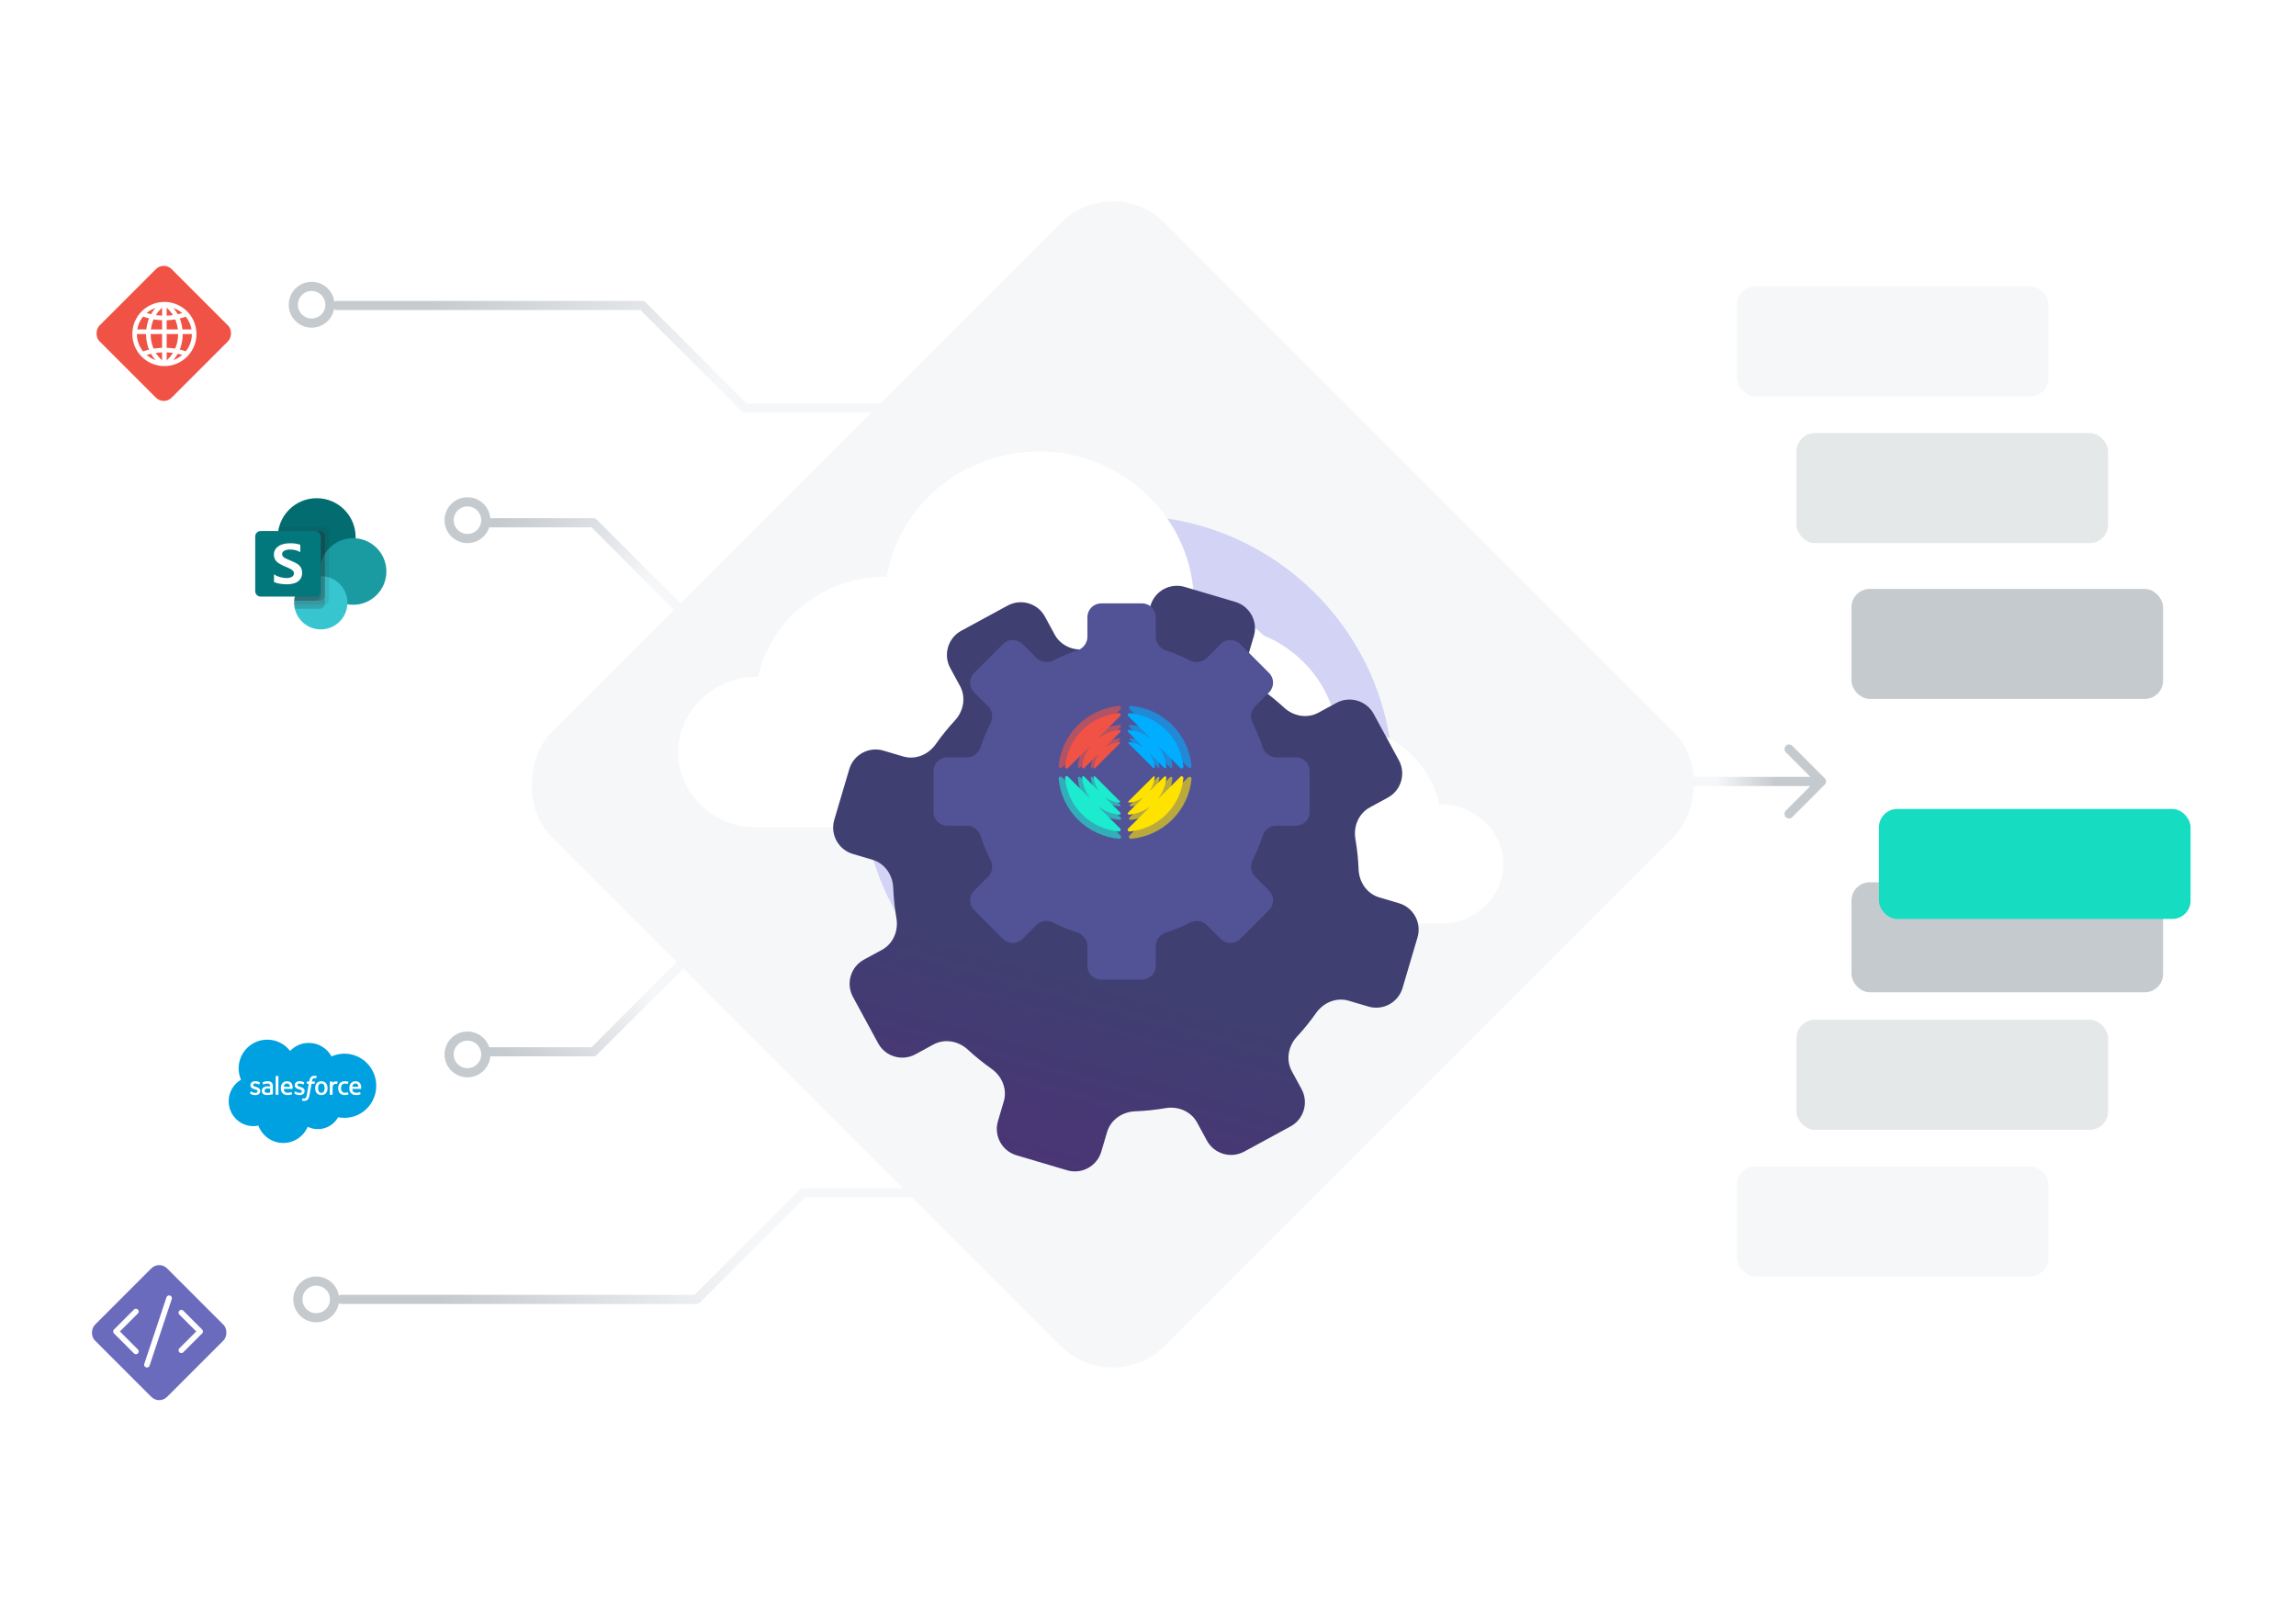 <svg viewBox="0 0 501 352" fill="none" xmlns="http://www.w3.org/2000/svg">
<path d="M230.5 260.235H175.25L152 283.485H74.5" stroke="url(#paint0_linear)" stroke-width="2" stroke-linecap="round" stroke-linejoin="round"/>
<path d="M363 170.485H396" stroke="url(#paint1_linear)" stroke-width="2" stroke-linecap="round" stroke-linejoin="round"/>
<path d="M390.385 177.556L397.456 170.485L390.385 163.414" stroke="#C5CACF" stroke-width="2" stroke-linecap="round" stroke-linejoin="round"/>
<path d="M73.5 66.647L140.162 66.647L162.5 88.985H226.5" stroke="url(#paint2_linear)" stroke-width="2" stroke-linecap="round" stroke-linejoin="round"/>
<path d="M106.146 114.058L129.5 114.058L149 133.558L178.61 133.558" stroke="url(#paint3_linear)" stroke-width="2" stroke-linecap="round" stroke-linejoin="round"/>
<path d="M106.146 229.466L129.5 229.466L149 209.966L178.61 209.966" stroke="url(#paint4_linear)" stroke-width="2" stroke-linecap="round" stroke-linejoin="round"/>
<g filter="url(#filter0_d)">
<path d="M63.3 222.279C64.338 221.197 65.784 220.525 67.383 220.525C69.508 220.525 71.363 221.711 72.35 223.47C73.209 223.087 74.159 222.873 75.158 222.873C78.992 222.873 82.1 226.009 82.1 229.876C82.1 233.743 78.992 236.879 75.158 236.879C74.699 236.879 74.241 236.833 73.791 236.742C72.921 238.294 71.264 239.342 69.362 239.342C68.565 239.342 67.812 239.158 67.142 238.831C66.26 240.905 64.206 242.359 61.812 242.359C59.319 242.359 57.194 240.781 56.379 238.569C56.023 238.645 55.653 238.684 55.274 238.684C52.306 238.684 49.9 236.253 49.9 233.254C49.9 231.244 50.981 229.489 52.587 228.55C52.257 227.789 52.073 226.949 52.073 226.066C52.073 222.617 54.873 219.82 58.327 219.82C60.355 219.82 62.157 220.785 63.3 222.279Z" fill="#00A1E0"/>
<path d="M54.564 231.508C54.544 231.561 54.571 231.572 54.577 231.581C54.638 231.625 54.7 231.657 54.761 231.692C55.09 231.866 55.4 231.917 55.724 231.917C56.385 231.917 56.795 231.566 56.795 231V230.989C56.795 230.466 56.332 230.276 55.898 230.139L55.841 230.121C55.514 230.015 55.231 229.923 55.231 229.707V229.696C55.231 229.511 55.396 229.376 55.652 229.376C55.937 229.376 56.274 229.47 56.492 229.59C56.492 229.59 56.555 229.632 56.579 229.57C56.592 229.537 56.702 229.24 56.713 229.208C56.725 229.173 56.703 229.148 56.681 229.134C56.433 228.983 56.09 228.88 55.735 228.88L55.669 228.88C55.064 228.88 54.642 229.245 54.642 229.769V229.78C54.642 230.331 55.108 230.51 55.544 230.635L55.614 230.657C55.932 230.754 56.206 230.838 56.206 231.062V231.073C56.206 231.278 56.028 231.43 55.741 231.43C55.629 231.43 55.274 231.428 54.89 231.185C54.843 231.158 54.816 231.138 54.781 231.117C54.762 231.105 54.715 231.084 54.694 231.147L54.564 231.508ZM64.233 231.508C64.213 231.561 64.241 231.572 64.247 231.581C64.308 231.625 64.369 231.657 64.431 231.692C64.759 231.866 65.07 231.917 65.394 231.917C66.054 231.917 66.464 231.566 66.464 231V230.989C66.464 230.466 66.002 230.276 65.567 230.139L65.511 230.121C65.183 230.015 64.901 229.923 64.901 229.707V229.696C64.901 229.511 65.066 229.376 65.322 229.376C65.606 229.376 65.944 229.47 66.161 229.59C66.161 229.59 66.225 229.632 66.248 229.57C66.261 229.537 66.371 229.24 66.383 229.208C66.395 229.173 66.373 229.148 66.351 229.134C66.102 228.983 65.759 228.88 65.404 228.88L65.338 228.88C64.734 228.88 64.312 229.245 64.312 229.769V229.78C64.312 230.331 64.777 230.51 65.213 230.635L65.284 230.657C65.602 230.754 65.876 230.838 65.876 231.062V231.073C65.876 231.278 65.697 231.43 65.41 231.43C65.299 231.43 64.943 231.428 64.559 231.185C64.513 231.158 64.486 231.139 64.451 231.117C64.439 231.109 64.383 231.087 64.364 231.147L64.233 231.508ZM70.835 230.4C70.835 230.72 70.775 230.972 70.657 231.15C70.541 231.326 70.366 231.412 70.121 231.412C69.875 231.412 69.701 231.326 69.586 231.15C69.471 230.972 69.412 230.72 69.412 230.4C69.412 230.081 69.471 229.83 69.586 229.653C69.701 229.479 69.875 229.394 70.121 229.394C70.366 229.394 70.541 229.479 70.658 229.653C70.775 229.83 70.835 230.081 70.835 230.4ZM71.386 229.808C71.332 229.625 71.247 229.463 71.135 229.329C71.023 229.194 70.88 229.086 70.712 229.007C70.543 228.928 70.344 228.888 70.121 228.888C69.897 228.888 69.698 228.928 69.529 229.007C69.361 229.086 69.219 229.194 69.106 229.329C68.994 229.464 68.909 229.625 68.855 229.808C68.801 229.99 68.774 230.189 68.774 230.4C68.774 230.612 68.801 230.811 68.855 230.993C68.909 231.175 68.993 231.337 69.106 231.472C69.219 231.607 69.361 231.714 69.53 231.791C69.698 231.868 69.897 231.907 70.121 231.907C70.344 231.907 70.543 231.868 70.712 231.791C70.88 231.714 71.023 231.607 71.135 231.472C71.247 231.337 71.332 231.176 71.386 230.993C71.44 230.811 71.467 230.611 71.467 230.4C71.467 230.189 71.44 229.99 71.386 229.808ZM75.913 231.326C75.895 231.273 75.843 231.293 75.843 231.293C75.763 231.324 75.678 231.352 75.587 231.366C75.495 231.38 75.393 231.388 75.284 231.388C75.018 231.388 74.806 231.308 74.654 231.152C74.502 230.995 74.416 230.741 74.417 230.398C74.418 230.086 74.493 229.851 74.629 229.672C74.763 229.494 74.968 229.403 75.24 229.403C75.468 229.403 75.641 229.429 75.823 229.486C75.823 229.486 75.867 229.505 75.887 229.448C75.935 229.314 75.971 229.218 76.023 229.071C76.037 229.029 76.001 229.011 75.989 229.006C75.917 228.978 75.748 228.933 75.621 228.914C75.501 228.895 75.362 228.886 75.207 228.886C74.975 228.886 74.769 228.925 74.592 229.004C74.416 229.082 74.267 229.191 74.148 229.325C74.03 229.46 73.94 229.622 73.88 229.804C73.82 229.986 73.79 230.186 73.79 230.398C73.79 230.855 73.913 231.225 74.157 231.496C74.401 231.767 74.768 231.905 75.246 231.905C75.528 231.905 75.818 231.848 76.026 231.766C76.026 231.766 76.066 231.746 76.049 231.7L75.913 231.326ZM76.878 230.094C76.904 229.916 76.953 229.769 77.029 229.654C77.143 229.479 77.317 229.383 77.562 229.383C77.808 229.383 77.969 229.479 78.085 229.654C78.162 229.769 78.196 229.923 78.209 230.094H76.878ZM78.734 229.704C78.688 229.527 78.572 229.349 78.496 229.267C78.375 229.138 78.258 229.047 78.141 228.997C77.989 228.932 77.806 228.889 77.606 228.889C77.374 228.889 77.162 228.928 76.99 229.008C76.819 229.089 76.674 229.199 76.561 229.336C76.447 229.473 76.362 229.636 76.308 229.821C76.253 230.005 76.226 230.205 76.226 230.416C76.226 230.632 76.254 230.832 76.311 231.012C76.368 231.194 76.458 231.354 76.581 231.486C76.704 231.62 76.862 231.725 77.051 231.797C77.238 231.87 77.466 231.908 77.728 231.907C78.267 231.905 78.551 231.785 78.668 231.72C78.689 231.709 78.708 231.689 78.683 231.631L78.561 231.289C78.543 231.238 78.491 231.257 78.491 231.257C78.358 231.307 78.168 231.396 77.725 231.395C77.436 231.394 77.221 231.309 77.087 231.175C76.949 231.039 76.881 230.838 76.869 230.554L78.736 230.556C78.736 230.556 78.785 230.555 78.79 230.508C78.792 230.488 78.854 230.124 78.734 229.704ZM61.931 230.094C61.958 229.916 62.006 229.769 62.082 229.654C62.196 229.479 62.37 229.383 62.615 229.383C62.86 229.383 63.022 229.479 63.139 229.654C63.215 229.769 63.249 229.923 63.262 230.094H61.931ZM63.787 229.704C63.74 229.527 63.624 229.349 63.548 229.267C63.428 229.138 63.311 229.047 63.194 228.997C63.042 228.932 62.859 228.889 62.659 228.889C62.427 228.889 62.215 228.928 62.043 229.008C61.871 229.089 61.727 229.199 61.614 229.336C61.5 229.473 61.415 229.636 61.361 229.821C61.307 230.005 61.279 230.205 61.279 230.416C61.279 230.632 61.307 230.832 61.364 231.012C61.42 231.194 61.511 231.354 61.634 231.486C61.757 231.62 61.914 231.725 62.103 231.797C62.291 231.87 62.519 231.908 62.781 231.907C63.32 231.905 63.604 231.785 63.721 231.72C63.741 231.709 63.761 231.689 63.736 231.631L63.615 231.289C63.596 231.238 63.544 231.257 63.544 231.257C63.411 231.307 63.221 231.396 62.778 231.395C62.489 231.394 62.274 231.309 62.14 231.175C62.002 231.039 61.934 230.838 61.922 230.554L63.789 230.556C63.789 230.556 63.838 230.555 63.843 230.508C63.844 230.488 63.907 230.124 63.787 229.704ZM57.897 231.316C57.824 231.258 57.814 231.243 57.789 231.205C57.752 231.148 57.733 231.067 57.733 230.963C57.733 230.799 57.788 230.681 57.9 230.601C57.898 230.602 58.06 230.462 58.441 230.467C58.709 230.47 58.947 230.51 58.947 230.51V231.358H58.948C58.948 231.358 58.711 231.409 58.444 231.425C58.064 231.448 57.895 231.316 57.897 231.316ZM58.639 230.005C58.564 229.999 58.465 229.996 58.348 229.996C58.188 229.996 58.033 230.016 57.888 230.055C57.742 230.094 57.611 230.155 57.498 230.236C57.386 230.316 57.293 230.422 57.228 230.544C57.162 230.667 57.128 230.811 57.128 230.974C57.128 231.139 57.157 231.283 57.214 231.4C57.27 231.518 57.353 231.616 57.457 231.692C57.561 231.767 57.689 231.823 57.837 231.856C57.984 231.89 58.15 231.907 58.331 231.907C58.523 231.907 58.714 231.891 58.898 231.86C59.081 231.828 59.306 231.783 59.368 231.769C59.412 231.758 59.456 231.747 59.499 231.735C59.546 231.724 59.542 231.674 59.542 231.674L59.541 229.967C59.541 229.593 59.441 229.316 59.244 229.144C59.048 228.972 58.76 228.885 58.387 228.885C58.247 228.885 58.022 228.905 57.887 228.932C57.887 228.932 57.479 229.011 57.311 229.142C57.311 229.142 57.275 229.165 57.295 229.216L57.427 229.571C57.443 229.617 57.488 229.601 57.488 229.601C57.488 229.601 57.502 229.596 57.519 229.586C57.878 229.391 58.332 229.397 58.332 229.397C58.534 229.397 58.689 229.437 58.793 229.518C58.895 229.595 58.947 229.713 58.947 229.962V230.041C58.786 230.018 58.639 230.005 58.639 230.005ZM73.693 229.043C73.707 229.001 73.677 228.981 73.665 228.976C73.633 228.964 73.474 228.93 73.352 228.922C73.118 228.908 72.987 228.948 72.871 229C72.755 229.052 72.627 229.137 72.555 229.232V229.005C72.555 228.974 72.533 228.948 72.501 228.948H72.023C71.992 228.948 71.969 228.974 71.969 229.005V231.789C71.969 231.82 71.995 231.846 72.026 231.846H72.517C72.532 231.846 72.546 231.84 72.556 231.829C72.567 231.819 72.573 231.804 72.573 231.789V230.398C72.573 230.212 72.594 230.026 72.635 229.909C72.675 229.793 72.73 229.7 72.798 229.634C72.867 229.568 72.944 229.521 73.029 229.495C73.116 229.469 73.212 229.46 73.279 229.46C73.377 229.46 73.484 229.485 73.484 229.485C73.52 229.489 73.54 229.467 73.552 229.435C73.584 229.349 73.675 229.094 73.693 229.043Z" fill="white"/>
<path d="M69.09 227.753C69.03 227.734 68.976 227.722 68.906 227.709C68.834 227.696 68.749 227.689 68.652 227.689C68.314 227.689 68.048 227.785 67.862 227.973C67.676 228.16 67.55 228.445 67.486 228.82L67.463 228.946H67.04C67.04 228.946 66.988 228.944 66.977 229L66.908 229.388C66.903 229.425 66.919 229.449 66.969 229.449H67.381L66.963 231.784C66.93 231.972 66.892 232.127 66.851 232.244C66.81 232.36 66.77 232.447 66.72 232.51C66.673 232.57 66.628 232.615 66.55 232.641C66.486 232.663 66.411 232.673 66.33 232.673C66.285 232.673 66.225 232.666 66.18 232.657C66.136 232.648 66.113 232.638 66.08 232.624C66.08 232.624 66.031 232.606 66.012 232.654C65.997 232.694 65.887 232.996 65.874 233.033C65.861 233.07 65.879 233.099 65.903 233.108C65.958 233.127 65.998 233.14 66.073 233.158C66.177 233.182 66.264 233.184 66.347 233.184C66.518 233.184 66.675 233.159 66.805 233.113C66.935 233.065 67.049 232.983 67.15 232.872C67.258 232.752 67.327 232.626 67.392 232.454C67.457 232.285 67.512 232.074 67.556 231.828L67.977 229.449H68.591C68.591 229.449 68.643 229.45 68.654 229.394L68.724 229.006C68.728 228.969 68.713 228.946 68.662 228.946H68.066C68.069 228.933 68.096 228.722 68.164 228.525C68.194 228.441 68.249 228.372 68.295 228.326C68.341 228.28 68.394 228.247 68.451 228.228C68.511 228.209 68.578 228.2 68.652 228.2C68.708 228.2 68.763 228.206 68.805 228.215C68.863 228.228 68.885 228.234 68.901 228.239C68.962 228.257 68.97 228.239 68.982 228.21L69.124 227.818C69.139 227.776 69.103 227.758 69.09 227.753ZM60.752 231.789C60.752 231.82 60.73 231.846 60.699 231.846H60.204C60.172 231.846 60.15 231.82 60.15 231.789V227.806C60.15 227.775 60.172 227.75 60.204 227.75H60.699C60.73 227.75 60.752 227.775 60.752 227.806V231.789Z" fill="white"/>
</g>
<g filter="url(#filter1_d)">
<path d="M69.106 118.683C73.799 118.683 77.603 114.879 77.603 110.186C77.603 105.493 73.799 101.689 69.106 101.689C64.413 101.689 60.608 105.493 60.608 110.186C60.608 114.879 64.413 118.683 69.106 118.683Z" fill="#036C70"/>
<path d="M77.044 124.945C81.057 124.945 84.311 121.691 84.311 117.677C84.311 113.663 81.057 110.41 77.044 110.41C73.03 110.41 69.776 113.663 69.776 117.677C69.776 121.691 73.03 124.945 77.044 124.945Z" fill="#1A9BA1"/>
<path d="M70 130.311C73.211 130.311 75.814 127.708 75.814 124.497C75.814 121.286 73.211 118.683 70 118.683C66.789 118.683 64.186 121.286 64.186 124.497C64.186 127.708 66.789 130.311 70 130.311Z" fill="#37C6D0"/>
<path opacity="0.1" d="M70.597 107.95H60.906C60.563 109.211 60.516 110.533 60.767 111.815C61.018 113.097 61.561 114.304 62.354 115.342C63.147 116.38 64.169 117.222 65.34 117.801C66.511 118.381 67.799 118.683 69.106 118.683C69.353 118.683 69.599 118.672 69.842 118.651L69.846 118.685C68.331 118.725 66.892 119.355 65.835 120.441C64.778 121.526 64.186 122.982 64.186 124.497C64.186 124.648 64.192 124.797 64.203 124.945H70.597C70.913 124.944 71.215 124.818 71.439 124.594C71.662 124.371 71.788 124.068 71.789 123.752V109.142C71.788 108.826 71.662 108.524 71.439 108.3C71.215 108.077 70.913 107.951 70.597 107.95Z" fill="#282829"/>
<path opacity="0.2" d="M69.702 108.845H60.713C60.52 110.059 60.592 111.3 60.925 112.483C61.258 113.667 61.843 114.764 62.641 115.699C63.438 116.634 64.43 117.386 65.546 117.901C66.662 118.416 67.876 118.683 69.106 118.683C69.353 118.683 69.598 118.672 69.842 118.651L69.846 118.685C68.982 118.709 68.134 118.925 67.364 119.317C66.593 119.709 65.92 120.268 65.393 120.953C64.866 121.638 64.498 122.432 64.316 123.278C64.134 124.123 64.143 124.998 64.342 125.839H69.702C70.018 125.838 70.321 125.712 70.544 125.489C70.768 125.265 70.894 124.963 70.894 124.647V110.037C70.894 109.721 70.768 109.418 70.544 109.195C70.321 108.971 70.018 108.846 69.702 108.845Z" fill="#282829"/>
<path opacity="0.2" d="M69.702 108.845H60.713C60.52 110.059 60.592 111.3 60.925 112.483C61.258 113.667 61.843 114.764 62.641 115.699C63.438 116.634 64.43 117.386 65.546 117.901C66.662 118.416 67.876 118.683 69.106 118.683C69.353 118.683 69.598 118.672 69.842 118.651L69.846 118.685C68.409 118.723 67.036 119.292 65.993 120.283C64.951 121.274 64.313 122.616 64.202 124.05H69.702C70.018 124.049 70.321 123.923 70.544 123.7C70.768 123.477 70.894 123.174 70.894 122.858V110.037C70.894 109.721 70.768 109.418 70.544 109.195C70.321 108.971 70.018 108.846 69.702 108.845Z" fill="#282829"/>
<path opacity="0.2" d="M68.808 108.845H60.713C60.52 110.059 60.592 111.3 60.925 112.483C61.258 113.667 61.843 114.764 62.641 115.699C63.438 116.634 64.43 117.386 65.546 117.901C66.662 118.416 67.876 118.683 69.106 118.683C69.353 118.683 69.598 118.672 69.842 118.651L69.846 118.685C68.409 118.723 67.036 119.292 65.993 120.283C64.951 121.274 64.313 122.616 64.202 124.05H68.808C69.124 124.049 69.426 123.923 69.65 123.7C69.873 123.477 69.999 123.174 70 122.858V110.037C69.999 109.721 69.873 109.418 69.65 109.195C69.426 108.971 69.124 108.846 68.808 108.845Z" fill="#282829"/>
<path d="M56.881 108.845H68.808C69.124 108.845 69.427 108.97 69.651 109.194C69.874 109.417 70 109.721 70 110.037V121.963C70 122.28 69.874 122.583 69.651 122.806C69.427 123.03 69.124 123.156 68.808 123.156H56.881C56.565 123.156 56.262 123.03 56.038 122.806C55.815 122.583 55.689 122.28 55.689 121.963V110.037C55.689 109.721 55.815 109.417 56.038 109.194C56.262 108.97 56.565 108.845 56.881 108.845Z" fill="#03787C"/>
<path d="M60.761 115.844C60.459 115.644 60.208 115.378 60.025 115.065C59.848 114.739 59.759 114.372 59.769 114.001C59.753 113.499 59.923 113.008 60.245 112.623C60.584 112.237 61.022 111.951 61.512 111.796C62.07 111.612 62.655 111.522 63.243 111.528C64.015 111.499 64.787 111.608 65.522 111.847V113.457C65.203 113.264 64.855 113.121 64.491 113.036C64.096 112.939 63.691 112.89 63.285 112.891C62.856 112.876 62.431 112.966 62.045 113.153C61.899 113.216 61.775 113.32 61.688 113.452C61.601 113.585 61.554 113.74 61.554 113.898C61.552 114.094 61.627 114.284 61.762 114.426C61.923 114.593 62.113 114.728 62.323 114.827C62.558 114.943 62.909 115.099 63.375 115.292C63.427 115.308 63.477 115.328 63.526 115.352C63.986 115.532 64.43 115.751 64.853 116.006C65.173 116.204 65.442 116.474 65.637 116.796C65.838 117.16 65.936 117.572 65.921 117.988C65.943 118.503 65.786 119.011 65.474 119.423C65.163 119.802 64.748 120.08 64.28 120.225C63.73 120.397 63.156 120.481 62.579 120.472C62.063 120.474 61.547 120.432 61.039 120.345C60.608 120.277 60.187 120.156 59.786 119.984V118.283C60.17 118.557 60.599 118.761 61.053 118.886C61.504 119.027 61.974 119.103 62.447 119.11C62.884 119.138 63.322 119.045 63.71 118.842C63.843 118.766 63.953 118.655 64.027 118.522C64.102 118.388 64.139 118.237 64.135 118.084C64.136 117.977 64.116 117.87 64.075 117.77C64.034 117.671 63.974 117.58 63.897 117.505C63.705 117.316 63.483 117.162 63.24 117.047C62.96 116.906 62.547 116.721 62 116.492C61.566 116.318 61.151 116.1 60.761 115.844Z" fill="white"/>
</g>
<g filter="url(#filter2_d)">
<rect x="34.737" y="268" width="22.255" height="22.255" rx="2.427" transform="rotate(45 34.737 268)" fill="#6B6BBD"/>
<path d="M29.658 279.127L25.304 283.482L29.658 287.836" stroke="white" stroke-width="1.214" stroke-linecap="round" stroke-linejoin="round"/>
<path d="M39.569 287.587L43.674 283.482L39.569 279.377" stroke="white" stroke-width="1.214" stroke-linecap="round" stroke-linejoin="round"/>
<path d="M36.901 276.225L32.063 290.739" stroke="white" stroke-width="1.214" stroke-linecap="round"/>
</g>
<g filter="url(#filter3_d)">
<rect x="35.737" y="50" width="22.255" height="22.255" rx="2.427" transform="rotate(45 35.737 50)" fill="#F05245"/>
<circle cx="35.871" cy="65.87" r="6.5" stroke="white"/>
<path d="M40.871 61.407C39.519 62.009 37.793 62.37 35.911 62.37C33.992 62.37 32.234 61.995 30.871 61.37" stroke="white"/>
<path d="M40.871 70.334C39.519 69.731 37.793 69.37 35.911 69.37C33.992 69.37 32.234 69.746 30.871 70.37" stroke="white"/>
<path d="M29.121 65.37H42.621" stroke="white"/>
<path d="M35.871 59.12L35.871 72.62" stroke="white"/>
<path d="M35.291 72.194C33.522 70.766 32.371 68.576 32.371 65.87C32.371 63.124 33.557 60.909 35.371 59.483" stroke="white"/>
<path d="M36.371 72.258C38.184 70.832 39.371 68.616 39.371 65.87C39.371 63.124 38.184 60.909 36.371 59.483" stroke="white"/>
</g>
<circle r="4" transform="matrix(-1 0 0 1 68 66.485)" stroke="#C5CACF" stroke-width="2"/>
<circle r="4" transform="matrix(-1 0 0 1 102 113.485)" stroke="#C5CACF" stroke-width="2"/>
<circle cx="102" cy="230.04" r="4" transform="rotate(180 102 230.04)" stroke="#C5CACF" stroke-width="2"/>
<circle r="4" transform="matrix(-1 0 0 1 69 283.485)" stroke="#C5CACF" stroke-width="2"/>
<rect x="379" y="62.485" width="68" height="24" rx="4" fill="#F6F7F9"/>
<g filter="url(#filter4_d)">
<rect x="404" y="190.485" width="68" height="24" rx="4" fill="#C5CACF"/>
</g>
<g filter="url(#filter5_d)">
<rect x="404" y="126.485" width="68" height="24" rx="4" fill="#C5CACF"/>
</g>
<rect x="379" y="254.485" width="68" height="24" rx="4" fill="#F6F7F9"/>
<rect x="392" y="94.485" width="68" height="24" rx="4" fill="#E5E8E8"/>
<rect x="392" y="222.485" width="68" height="24" rx="4" fill="#E5E8E8"/>
<g filter="url(#filter6_dd)">
<rect x="413" y="158.485" width="68" height="24" rx="4" fill="#16DCC1"/>
</g>
<g filter="url(#filter7_b)">
<rect x="242.808" y="37.293" width="189.276" height="189.276" rx="16" transform="rotate(45 242.808 37.293)" fill="#F6F7F9"/>
</g>
<g style="mix-blend-mode:multiply" opacity="0.5" filter="url(#filter8_f)">
<circle cx="246" cy="170.485" r="58" fill="#AEB0F1"/>
</g>
<path d="M260.5 131.435C273.156 132.794 283 143.222 283 155.885C283 168.547 274.563 180.485 260.5 180.485H164.875C155.555 180.485 148 173.142 148 164.085C148 154.934 156.034 147.395 165.436 147.694C168.094 134.945 180.099 125.61 193.466 125.822C196.143 110.307 210.026 98.485 226.75 98.485C245.236 98.485 260.541 113.502 260.5 131.435Z" fill="white"/>
<path d="M238.001 162.604C227.875 163.681 220 171.947 220 181.985C220 192.022 226.75 201.485 238 201.485H314.5C321.956 201.485 328 195.664 328 188.485C328 181.231 321.573 175.255 314.052 175.492C311.925 165.386 302.321 157.987 291.627 158.154C289.486 145.856 278.38 136.485 265 136.485C250.212 136.485 237.968 148.389 238.001 162.604Z" fill="white"/>
<g filter="url(#filter9_d)">
<path fill-rule="evenodd" clip-rule="evenodd" d="M291.612 130.35C294.524 128.768 298.167 129.846 299.748 132.758L305.244 142.874C306.826 145.785 305.748 149.428 302.836 151.01L298.901 153.148C296.457 154.475 295.285 157.303 295.757 160.043C296.139 162.254 296.37 164.474 296.455 166.691C296.562 169.47 298.298 171.991 300.965 172.78L305.259 174.051C308.436 174.991 310.25 178.33 309.309 181.507L306.043 192.546C305.102 195.723 301.764 197.537 298.587 196.596L294.293 195.326C291.626 194.536 288.797 195.707 287.195 197.98C285.917 199.794 284.514 201.532 282.989 203.181C281.101 205.222 280.546 208.233 281.873 210.676L284.01 214.61C285.592 217.522 284.514 221.165 281.602 222.747L271.487 228.242C268.575 229.824 264.932 228.746 263.35 225.834L261.213 221.899C259.885 219.456 257.058 218.283 254.317 218.756C252.105 219.138 249.883 219.369 247.665 219.454C244.885 219.561 242.364 221.297 241.574 223.964L240.303 228.261C239.362 231.438 236.024 233.252 232.847 232.311L221.808 229.044C218.631 228.104 216.817 224.766 217.758 221.588L219.03 217.289C219.819 214.622 218.649 211.794 216.376 210.192C214.564 208.914 212.827 207.512 211.181 205.99C209.14 204.102 206.129 203.547 203.686 204.874L199.75 207.012C196.838 208.594 193.196 207.516 191.614 204.604L186.118 194.488C184.536 191.577 185.615 187.934 188.526 186.352L192.461 184.215C194.904 182.887 196.077 180.059 195.604 177.319C195.222 175.106 194.991 172.884 194.906 170.666C194.799 167.887 193.063 165.366 190.396 164.577L186.097 163.304C182.919 162.364 181.106 159.026 182.046 155.848L185.313 144.81C186.254 141.632 189.592 139.819 192.769 140.759L197.068 142.032C199.735 142.821 202.564 141.651 204.166 139.377C205.444 137.563 206.848 135.825 208.372 134.177C210.26 132.136 210.816 129.125 209.488 126.681L207.351 122.748C205.769 119.836 206.847 116.193 209.759 114.611L219.875 109.116C222.786 107.534 226.429 108.612 228.011 111.524L230.149 115.459C231.476 117.902 234.304 119.075 237.044 118.602C239.255 118.221 241.475 117.99 243.691 117.904C246.47 117.798 248.991 116.061 249.78 113.394L251.052 109.097C251.993 105.919 255.331 104.106 258.508 105.046L269.547 108.313C272.724 109.254 274.538 112.592 273.598 115.769L272.326 120.066C271.537 122.733 272.707 125.562 274.981 127.164C276.795 128.442 278.534 129.846 280.183 131.371C282.224 133.259 285.235 133.815 287.678 132.487L291.612 130.35Z" fill="url(#paint5_linear)"/>
</g>
<g filter="url(#filter10_d)">
<path fill-rule="evenodd" clip-rule="evenodd" d="M282.78 161.22C284.437 161.22 285.78 162.563 285.78 164.22L285.78 173.143C285.78 174.8 284.437 176.143 282.78 176.143L278.491 176.143C277.1 176.143 275.906 177.104 275.486 178.429C274.926 180.199 274.216 181.903 273.373 183.526C272.732 184.76 272.897 186.283 273.88 187.266L276.914 190.3C278.085 191.471 278.085 193.371 276.914 194.542L270.604 200.852C269.432 202.024 267.533 202.024 266.361 200.852L263.328 197.819C262.345 196.836 260.821 196.671 259.587 197.312C257.963 198.156 256.259 198.865 254.488 199.426C253.162 199.846 252.202 201.04 252.202 202.431L252.202 206.72C252.202 208.376 250.859 209.72 249.202 209.72L240.278 209.72C238.621 209.72 237.278 208.376 237.278 206.72L237.278 202.43C237.278 201.04 236.318 199.846 234.992 199.426C233.221 198.865 231.516 198.155 229.892 197.311C228.658 196.67 227.134 196.835 226.151 197.818L223.116 200.853C221.945 202.024 220.045 202.024 218.874 200.853L212.564 194.543C211.392 193.371 211.392 191.472 212.564 190.3L215.6 187.264C216.583 186.281 216.748 184.758 216.107 183.524C215.264 181.901 214.555 180.198 213.995 178.429C213.575 177.103 212.381 176.143 210.991 176.143L206.7 176.143C205.044 176.143 203.7 174.8 203.7 173.143L203.7 164.219C203.7 162.562 205.044 161.219 206.7 161.219L210.99 161.219C212.381 161.219 213.574 160.259 213.994 158.933C214.555 157.162 215.265 155.457 216.109 153.834C216.75 152.6 216.585 151.076 215.601 150.093L212.565 147.057C211.394 145.885 211.394 143.986 212.565 142.814L218.875 136.504C220.047 135.333 221.946 135.333 223.118 136.504L226.154 139.54C227.137 140.524 228.661 140.689 229.895 140.048C231.518 139.204 233.223 138.494 234.994 137.934C236.319 137.514 237.28 136.32 237.28 134.929L237.28 130.64C237.28 128.983 238.623 127.64 240.28 127.64L249.204 127.64C250.86 127.64 252.204 128.983 252.204 130.64L252.204 134.93C252.204 136.321 253.164 137.514 254.49 137.934C256.259 138.495 257.963 139.204 259.586 140.047C260.82 140.688 262.343 140.523 263.326 139.54L266.362 136.505C267.533 135.333 269.433 135.333 270.604 136.505L276.914 142.815C278.086 143.986 278.086 145.886 276.914 147.057L273.88 150.092C272.896 151.075 272.731 152.599 273.372 153.833C274.216 155.457 274.926 157.162 275.487 158.933C275.907 160.259 277.101 161.22 278.491 161.22L282.78 161.22Z" fill="#525296"/>
</g>
<g clip-path="url(#clip0)">
<path d="M254.471 159.305C252.248 157.095 249.4 155.853 246.478 155.58C246.128 155.555 245.928 155.977 246.178 156.226L250.849 160.87C250.874 160.895 250.849 160.944 250.799 160.92C249.45 159.951 247.927 159.405 246.353 159.256C246.103 159.231 245.978 159.529 246.153 159.703L249.351 162.881C249.375 162.906 249.351 162.956 249.301 162.931C248.426 162.335 247.427 161.987 246.403 161.888C246.228 161.863 246.128 162.087 246.253 162.186L251.673 167.575C251.798 167.699 251.998 167.6 251.973 167.426C251.873 166.408 251.524 165.415 250.924 164.545C250.899 164.52 250.949 164.471 250.974 164.496L254.046 167.55C254.221 167.724 254.521 167.575 254.496 167.352C254.371 165.812 253.822 164.272 252.847 162.956C252.822 162.931 252.872 162.881 252.897 162.906L257.568 167.55C257.818 167.799 258.243 167.6 258.218 167.227C257.943 164.347 256.694 161.516 254.471 159.305Z" fill="#00ADFF"/>
<path d="M236.137 159.305C238.36 157.095 241.208 155.853 244.13 155.58C244.48 155.555 244.68 155.977 244.43 156.226L239.759 160.87C239.734 160.895 239.759 160.944 239.809 160.92C241.158 159.951 242.681 159.405 244.255 159.256C244.505 159.231 244.63 159.529 244.455 159.703L241.258 162.881C241.233 162.906 241.258 162.956 241.307 162.931C242.182 162.335 243.181 161.987 244.205 161.888C244.38 161.863 244.48 162.087 244.355 162.186L238.935 167.6C238.81 167.724 238.61 167.625 238.635 167.451C238.735 166.433 239.084 165.439 239.684 164.57C239.709 164.545 239.659 164.496 239.634 164.52L236.562 167.575C236.387 167.749 236.087 167.6 236.112 167.376C236.262 165.812 236.811 164.272 237.786 162.956C237.811 162.931 237.761 162.881 237.736 162.906L233.04 167.55C232.79 167.799 232.365 167.6 232.39 167.227C232.665 164.347 233.914 161.516 236.137 159.305Z" fill="#F05245"/>
<path d="M236.137 177.683C238.36 179.893 241.208 181.135 244.13 181.408C244.48 181.433 244.68 181.01 244.43 180.762L239.759 176.118C239.734 176.093 239.759 176.044 239.809 176.068C241.158 177.037 242.681 177.583 244.255 177.732C244.505 177.757 244.63 177.459 244.455 177.285L241.258 174.106C241.233 174.082 241.258 174.032 241.307 174.057C242.182 174.653 243.181 175.001 244.205 175.1C244.38 175.125 244.48 174.901 244.355 174.802L238.935 169.388C238.81 169.264 238.61 169.363 238.635 169.537C238.735 170.555 239.084 171.549 239.684 172.418C239.709 172.443 239.659 172.492 239.634 172.467L236.562 169.413C236.387 169.239 236.087 169.388 236.112 169.611C236.262 171.176 236.811 172.716 237.786 174.032C237.811 174.057 237.761 174.106 237.736 174.082L233.04 169.438C232.79 169.189 232.365 169.388 232.39 169.76C232.665 172.641 233.914 175.472 236.137 177.683Z" fill="#1CEBCF"/>
<path d="M254.471 177.683C252.248 179.893 249.4 181.135 246.478 181.408C246.128 181.433 245.928 181.01 246.178 180.762L250.849 176.118C250.874 176.093 250.849 176.044 250.799 176.068C249.45 177.037 247.927 177.583 246.353 177.732C246.103 177.757 245.978 177.459 246.153 177.285L249.351 174.107C249.375 174.082 249.351 174.032 249.301 174.057C248.426 174.653 247.427 175.001 246.403 175.1C246.228 175.125 246.128 174.901 246.253 174.802L251.673 169.413C251.798 169.289 251.998 169.388 251.973 169.562C251.873 170.58 251.524 171.573 250.924 172.443C250.899 172.467 250.949 172.517 250.974 172.492L254.046 169.438C254.221 169.264 254.521 169.413 254.496 169.636C254.371 171.176 253.822 172.716 252.847 174.057C252.822 174.082 252.872 174.131 252.897 174.107L257.568 169.463C257.818 169.214 258.243 169.413 258.218 169.785C257.943 172.641 256.694 175.472 254.471 177.683Z" fill="#FFE300"/>
</g>
<g style="mix-blend-mode:hard-light" opacity="0.6" clip-path="url(#clip1)" filter="url(#filter11_f)">
<path d="M255.792 158.183C253.296 155.701 250.099 154.307 246.818 154C246.425 153.973 246.201 154.447 246.482 154.725L251.726 159.939C251.754 159.967 251.726 160.023 251.67 159.995C250.155 158.908 248.445 158.294 246.678 158.127C246.397 158.099 246.257 158.434 246.453 158.629L250.043 162.198C250.071 162.226 250.043 162.282 249.987 162.254C249.005 161.584 247.884 161.194 246.734 161.083C246.538 161.055 246.425 161.306 246.566 161.417L252.651 167.468C252.791 167.607 253.016 167.496 252.988 167.3C252.876 166.157 252.483 165.042 251.81 164.066C251.782 164.038 251.838 163.982 251.866 164.01L255.315 167.44C255.512 167.635 255.848 167.468 255.82 167.217C255.68 165.488 255.063 163.759 253.969 162.282C253.941 162.254 253.997 162.198 254.025 162.226L259.27 167.44C259.55 167.719 260.027 167.496 259.999 167.077C259.69 163.843 258.288 160.664 255.792 158.183Z" fill="#00ADFF"/>
<path d="M235.208 158.183C237.704 155.701 240.901 154.307 244.182 154C244.575 153.973 244.799 154.447 244.518 154.725L239.274 159.939C239.246 159.967 239.274 160.023 239.33 159.995C240.845 158.908 242.555 158.294 244.322 158.127C244.603 158.099 244.743 158.434 244.546 158.629L240.957 162.198C240.929 162.226 240.957 162.282 241.013 162.254C241.994 161.584 243.116 161.194 244.266 161.083C244.462 161.055 244.575 161.306 244.434 161.417L238.349 167.496C238.209 167.635 237.984 167.523 238.012 167.328C238.124 166.185 238.517 165.07 239.19 164.094C239.218 164.066 239.162 164.01 239.134 164.038L235.685 167.468C235.488 167.663 235.152 167.496 235.18 167.245C235.348 165.488 235.965 163.759 237.059 162.282C237.087 162.254 237.031 162.198 237.003 162.226L231.73 167.44C231.45 167.719 230.973 167.496 231.001 167.077C231.31 163.843 232.712 160.664 235.208 158.183Z" fill="#F05245"/>
<path d="M235.208 178.816C237.704 181.297 240.901 182.691 244.182 182.998C244.575 183.026 244.799 182.552 244.518 182.273L239.274 177.059C239.246 177.031 239.274 176.976 239.33 177.003C240.845 178.091 242.555 178.704 244.322 178.872C244.603 178.899 244.743 178.565 244.546 178.37L240.957 174.801C240.929 174.773 240.957 174.717 241.013 174.745C241.994 175.414 243.116 175.804 244.266 175.916C244.462 175.944 244.575 175.693 244.434 175.581L238.349 169.503C238.209 169.364 237.984 169.475 238.012 169.67C238.124 170.814 238.517 171.929 239.19 172.905C239.218 172.933 239.162 172.988 239.134 172.96L235.685 169.531C235.488 169.336 235.152 169.503 235.18 169.754C235.348 171.511 235.965 173.239 237.059 174.717C237.087 174.745 237.031 174.801 237.003 174.773L231.73 169.559C231.45 169.28 230.973 169.503 231.001 169.921C231.31 173.156 232.712 176.334 235.208 178.816Z" fill="#1CEBCF"/>
<path d="M255.792 178.816C253.296 181.297 250.099 182.691 246.818 182.998C246.425 183.026 246.201 182.552 246.482 182.273L251.726 177.059C251.754 177.031 251.726 176.975 251.67 177.003C250.155 178.091 248.445 178.704 246.678 178.871C246.397 178.899 246.257 178.565 246.453 178.37L250.043 174.801C250.071 174.773 250.043 174.717 249.987 174.745C249.005 175.414 247.884 175.804 246.734 175.916C246.538 175.944 246.425 175.693 246.566 175.581L252.651 169.531C252.791 169.391 253.016 169.503 252.988 169.698C252.876 170.841 252.483 171.957 251.81 172.933C251.782 172.96 251.838 173.016 251.866 172.988L255.315 169.559C255.512 169.364 255.848 169.531 255.82 169.782C255.68 171.511 255.063 173.239 253.969 174.745C253.941 174.773 253.997 174.829 254.025 174.801L259.27 169.587C259.55 169.308 260.027 169.531 259.999 169.949C259.69 173.156 258.288 176.334 255.792 178.816Z" fill="#FFE300"/>
</g>
<defs>
<filter id="filter0_d" x="18" y="190" width="96" height="96" filterUnits="userSpaceOnUse" color-interpolation-filters="sRGB">
<feFlood flood-opacity="0" result="BackgroundImageFix"/>
<feColorMatrix in="SourceAlpha" type="matrix" values="0 0 0 0 0 0 0 0 0 0 0 0 0 0 0 0 0 0 127 0" result="hardAlpha"/>
<feOffset dy="7"/>
<feGaussianBlur stdDeviation="12.5"/>
<feColorMatrix type="matrix" values="0 0 0 0 0 0 0 0 0 0 0 0 0 0 0 0 0 0 0.22 0"/>
<feBlend mode="normal" in2="BackgroundImageFix" result="effect1_dropShadow"/>
<feBlend mode="normal" in="SourceGraphic" in2="effect1_dropShadow" result="shape"/>
</filter>
<filter id="filter1_d" x="22" y="75" width="96" height="96" filterUnits="userSpaceOnUse" color-interpolation-filters="sRGB">
<feFlood flood-opacity="0" result="BackgroundImageFix"/>
<feColorMatrix in="SourceAlpha" type="matrix" values="0 0 0 0 0 0 0 0 0 0 0 0 0 0 0 0 0 0 127 0" result="hardAlpha"/>
<feOffset dy="7"/>
<feGaussianBlur stdDeviation="12.5"/>
<feColorMatrix type="matrix" values="0 0 0 0 0 0 0 0 0 0 0 0 0 0 0 0 0 0 0.22 0"/>
<feBlend mode="normal" in2="BackgroundImageFix" result="effect1_dropShadow"/>
<feBlend mode="normal" in="SourceGraphic" in2="effect1_dropShadow" result="shape"/>
</filter>
<filter id="filter2_d" x="9.005" y="265.005" width="51.462" height="51.462" filterUnits="userSpaceOnUse" color-interpolation-filters="sRGB">
<feFlood flood-opacity="0" result="BackgroundImageFix"/>
<feColorMatrix in="SourceAlpha" type="matrix" values="0 0 0 0 0 0 0 0 0 0 0 0 0 0 0 0 0 0 127 0" result="hardAlpha"/>
<feOffset dy="7"/>
<feGaussianBlur stdDeviation="5.5"/>
<feColorMatrix type="matrix" values="0 0 0 0 0 0 0 0 0 0 0 0 0 0 0 0 0 0 0.13 0"/>
<feBlend mode="normal" in2="BackgroundImageFix" result="effect1_dropShadow"/>
<feBlend mode="normal" in="SourceGraphic" in2="effect1_dropShadow" result="shape"/>
</filter>
<filter id="filter3_d" x="10.005" y="47.005" width="51.462" height="51.462" filterUnits="userSpaceOnUse" color-interpolation-filters="sRGB">
<feFlood flood-opacity="0" result="BackgroundImageFix"/>
<feColorMatrix in="SourceAlpha" type="matrix" values="0 0 0 0 0 0 0 0 0 0 0 0 0 0 0 0 0 0 127 0" result="hardAlpha"/>
<feOffset dy="7"/>
<feGaussianBlur stdDeviation="5.5"/>
<feColorMatrix type="matrix" values="0 0 0 0 0 0 0 0 0 0 0 0 0 0 0 0 0 0 0.13 0"/>
<feBlend mode="normal" in2="BackgroundImageFix" result="effect1_dropShadow"/>
<feBlend mode="normal" in="SourceGraphic" in2="effect1_dropShadow" result="shape"/>
</filter>
<filter id="filter4_d" x="393" y="181.485" width="90" height="46" filterUnits="userSpaceOnUse" color-interpolation-filters="sRGB">
<feFlood flood-opacity="0" result="BackgroundImageFix"/>
<feColorMatrix in="SourceAlpha" type="matrix" values="0 0 0 0 0 0 0 0 0 0 0 0 0 0 0 0 0 0 127 0" result="hardAlpha"/>
<feOffset dy="2"/>
<feGaussianBlur stdDeviation="5.5"/>
<feColorMatrix type="matrix" values="0 0 0 0 0 0 0 0 0 0 0 0 0 0 0 0 0 0 0.05 0"/>
<feBlend mode="normal" in2="BackgroundImageFix" result="effect1_dropShadow"/>
<feBlend mode="normal" in="SourceGraphic" in2="effect1_dropShadow" result="shape"/>
</filter>
<filter id="filter5_d" x="393" y="117.485" width="90" height="46" filterUnits="userSpaceOnUse" color-interpolation-filters="sRGB">
<feFlood flood-opacity="0" result="BackgroundImageFix"/>
<feColorMatrix in="SourceAlpha" type="matrix" values="0 0 0 0 0 0 0 0 0 0 0 0 0 0 0 0 0 0 127 0" result="hardAlpha"/>
<feOffset dy="2"/>
<feGaussianBlur stdDeviation="5.5"/>
<feColorMatrix type="matrix" values="0 0 0 0 0 0 0 0 0 0 0 0 0 0 0 0 0 0 0.05 0"/>
<feBlend mode="normal" in2="BackgroundImageFix" result="effect1_dropShadow"/>
<feBlend mode="normal" in="SourceGraphic" in2="effect1_dropShadow" result="shape"/>
</filter>
<filter id="filter6_dd" x="387" y="138.485" width="114" height="85" filterUnits="userSpaceOnUse" color-interpolation-filters="sRGB">
<feFlood flood-opacity="0" result="BackgroundImageFix"/>
<feColorMatrix in="SourceAlpha" type="matrix" values="0 0 0 0 0 0 0 0 0 0 0 0 0 0 0 0 0 0 127 0" result="hardAlpha"/>
<feOffset dx="-3" dy="18"/>
<feGaussianBlur stdDeviation="11.5"/>
<feColorMatrix type="matrix" values="0 0 0 0 0.7 0 0 0 0 0.7 0 0 0 0 0.7 0 0 0 0.38 0"/>
<feBlend mode="normal" in2="BackgroundImageFix" result="effect1_dropShadow"/>
<feColorMatrix in="SourceAlpha" type="matrix" values="0 0 0 0 0 0 0 0 0 0 0 0 0 0 0 0 0 0 127 0" result="hardAlpha"/>
<feOffset/>
<feGaussianBlur stdDeviation="10"/>
<feColorMatrix type="matrix" values="0 0 0 0 0.11 0 0 0 0 0.922 0 0 0 0 0.812 0 0 0 0.3 0"/>
<feBlend mode="normal" in2="effect1_dropShadow" result="effect2_dropShadow"/>
<feBlend mode="normal" in="SourceGraphic" in2="effect2_dropShadow" result="shape"/>
</filter>
<filter id="filter7_b" x="111.597" y="39.92" width="262.422" height="262.422" filterUnits="userSpaceOnUse" color-interpolation-filters="sRGB">
<feFlood flood-opacity="0" result="BackgroundImageFix"/>
<feGaussianBlur in="BackgroundImage" stdDeviation="2"/>
<feComposite in2="SourceAlpha" operator="in" result="effect1_backgroundBlur"/>
<feBlend mode="normal" in="SourceGraphic" in2="effect1_backgroundBlur" result="shape"/>
</filter>
<filter id="filter8_f" x="141" y="65.485" width="210" height="210" filterUnits="userSpaceOnUse" color-interpolation-filters="sRGB">
<feFlood flood-opacity="0" result="BackgroundImageFix"/>
<feBlend mode="normal" in="SourceGraphic" in2="BackgroundImageFix" result="shape"/>
<feGaussianBlur stdDeviation="23.5" result="effect1_foregroundBlur"/>
</filter>
<filter id="filter9_d" x="155.798" y="101.798" width="179.76" height="179.761" filterUnits="userSpaceOnUse" color-interpolation-filters="sRGB">
<feFlood flood-opacity="0" result="BackgroundImageFix"/>
<feColorMatrix in="SourceAlpha" type="matrix" values="0 0 0 0 0 0 0 0 0 0 0 0 0 0 0 0 0 0 127 0" result="hardAlpha"/>
<feOffset dy="23"/>
<feGaussianBlur stdDeviation="13"/>
<feColorMatrix type="matrix" values="0 0 0 0 0.2 0 0 0 0 0.2 0 0 0 0 0.2 0 0 0 0.25 0"/>
<feBlend mode="normal" in2="BackgroundImageFix" result="effect1_dropShadow"/>
<feBlend mode="normal" in="SourceGraphic" in2="effect1_dropShadow" result="shape"/>
</filter>
<filter id="filter10_d" x="190.7" y="118.64" width="108.08" height="108.079" filterUnits="userSpaceOnUse" color-interpolation-filters="sRGB">
<feFlood flood-opacity="0" result="BackgroundImageFix"/>
<feColorMatrix in="SourceAlpha" type="matrix" values="0 0 0 0 0 0 0 0 0 0 0 0 0 0 0 0 0 0 127 0" result="hardAlpha"/>
<feOffset dy="4"/>
<feGaussianBlur stdDeviation="6.5"/>
<feColorMatrix type="matrix" values="0 0 0 0 0 0 0 0 0 0 0 0 0 0 0 0 0 0 0.25 0"/>
<feBlend mode="normal" in2="BackgroundImageFix" result="effect1_dropShadow"/>
<feBlend mode="normal" in="SourceGraphic" in2="effect1_dropShadow" result="shape"/>
</filter>
<filter id="filter11_f" x="216" y="138.999" width="59" height="59" filterUnits="userSpaceOnUse" color-interpolation-filters="sRGB">
<feFlood flood-opacity="0" result="BackgroundImageFix"/>
<feBlend mode="normal" in="SourceGraphic" in2="BackgroundImageFix" result="shape"/>
<feGaussianBlur stdDeviation="7.5" result="effect1_foregroundBlur"/>
</filter>
<linearGradient id="paint0_linear" x1="97.5" y1="293.487" x2="166.5" y2="283.486" gradientUnits="userSpaceOnUse">
<stop stop-color="#C5CACF"/>
<stop offset="1" stop-color="#F6F7F9"/>
</linearGradient>
<linearGradient id="paint1_linear" x1="374.5" y1="170.485" x2="387.5" y2="170.485" gradientUnits="userSpaceOnUse">
<stop stop-color="#F6F7F9"/>
<stop offset="1" stop-color="#C5CACF"/>
</linearGradient>
<linearGradient id="paint2_linear" x1="65.895" y1="95.216" x2="108.104" y2="134.686" gradientUnits="userSpaceOnUse">
<stop stop-color="#C5CACF"/>
<stop offset="1" stop-color="#F6F7F9"/>
</linearGradient>
<linearGradient id="paint3_linear" x1="96.741" y1="127.433" x2="120.984" y2="149.717" gradientUnits="userSpaceOnUse">
<stop stop-color="#C5CACF"/>
<stop offset="1" stop-color="#F6F7F9"/>
</linearGradient>
<linearGradient id="paint4_linear" x1="96.741" y1="216.092" x2="120.984" y2="193.807" gradientUnits="userSpaceOnUse">
<stop stop-color="#C5CACF"/>
<stop offset="1" stop-color="#F6F7F9"/>
</linearGradient>
<linearGradient id="paint5_linear" x1="295.176" y1="85.228" x2="233.165" y2="307.434" gradientUnits="userSpaceOnUse">
<stop offset="0.505" stop-color="#3F3F71"/>
<stop offset="1" stop-color="#5D237D"/>
</linearGradient>
<clipPath id="clip0">
<rect width="25.83" height="25.83" fill="white" transform="translate(232.389 155.579)"/>
</clipPath>
<clipPath id="clip1">
<rect width="29" height="29" fill="white" transform="translate(231 153.999)"/>
</clipPath>
</defs>
</svg>
